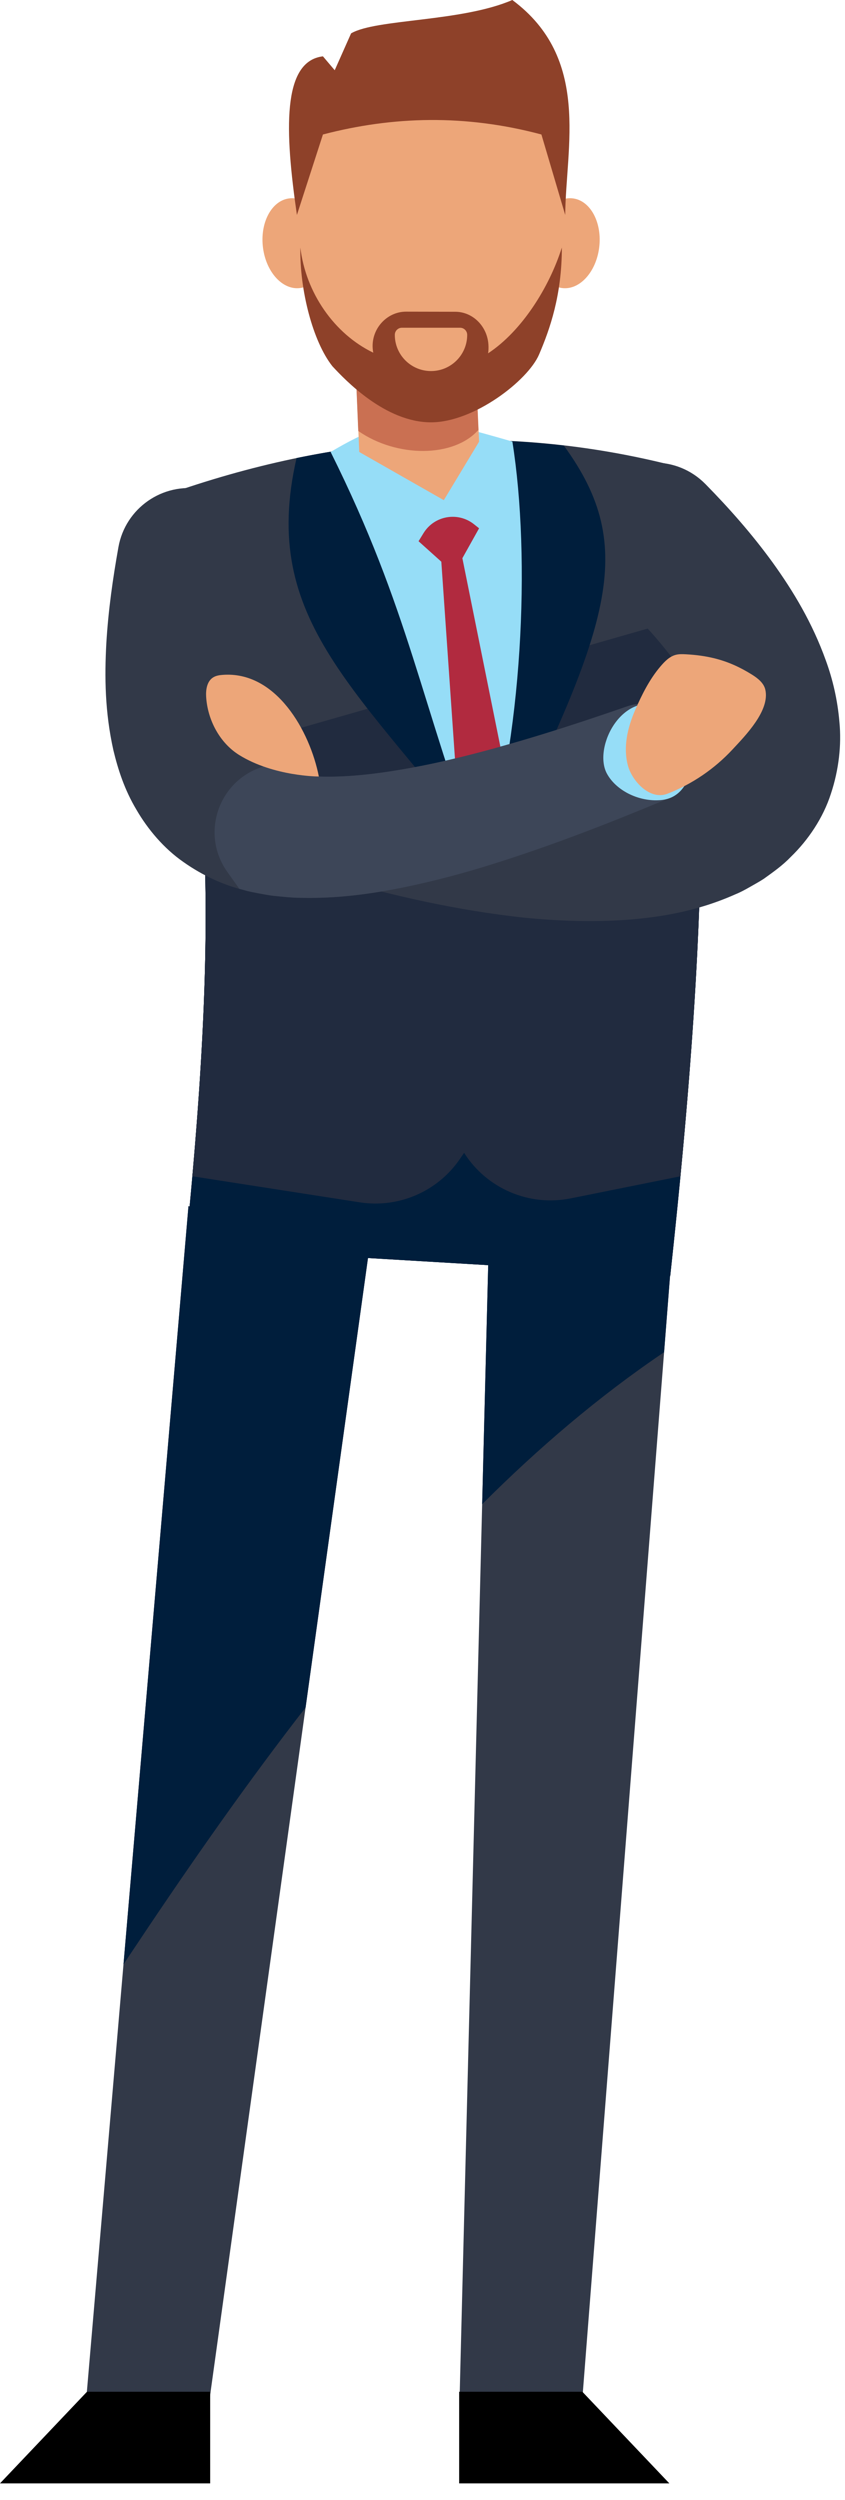 <svg width="47" height="139" viewBox="0 0 47 139" fill="none" xmlns="http://www.w3.org/2000/svg">
<path d="M10.326 69.348L37.279 70.948C39.346 51.91 39.788 38.085 37.279 25.844C27.303 23.352 17.687 24.356 8.326 27.844C11.679 40.408 12.288 49.854 10.326 69.348Z" fill="#323948"/>
<path d="M38.524 34.236L15.379 40.859H10.891C11.782 48.543 11.579 56.895 10.326 69.348L37.279 70.948C38.888 56.12 39.512 44.454 38.524 34.236Z" fill="#212B3F"/>
<path d="M37.506 67.908L32.351 133.885L25.558 133.534L27.229 67.377L37.506 67.908Z" fill="#323948"/>
<path d="M20.708 68.216L11.561 134.089L4.802 133.331L10.482 67.069L20.708 68.216Z" fill="#323948"/>
<path d="M37.23 138.083H25.539V132.989H32.392L37.23 138.083Z" fill="black"/>
<path d="M0 138.083H11.69V132.989H4.837L0 138.083Z" fill="black"/>
<path d="M11.18 43.842C11.713 50.743 11.42 58.485 10.326 69.348L37.279 70.948C38.407 60.555 39.05 51.718 38.994 43.841H11.18V43.842Z" fill="#001E3C"/>
<path d="M10.699 65.404L20.006 66.853C22.171 67.19 24.337 66.255 25.576 64.448L25.814 64.102C27.077 66.092 29.434 67.098 31.744 66.633L37.846 65.405C38.617 57.36 39.038 50.28 38.993 43.843H11.179C11.646 49.877 11.48 56.556 10.699 65.404Z" fill="#212B3F"/>
<path d="M36.937 75.187L37.506 67.908L27.229 67.377L26.818 83.637C29.938 80.521 33.286 77.654 36.937 75.187Z" fill="#001E3C"/>
<path d="M7.147 108.804C10.131 104.315 13.199 99.881 16.484 95.606C16.653 95.385 16.826 95.167 16.997 94.947L20.709 68.217L10.483 67.069L6.869 109.227C6.961 109.086 7.054 108.945 7.147 108.804Z" fill="#001E3C"/>
<path d="M19.967 43.419C23.187 44.147 26.43 44.671 29.59 44.834C31.164 44.898 32.714 44.864 34.166 44.679C35.611 44.498 36.966 44.132 37.946 43.609C38.081 43.552 38.186 43.479 38.287 43.407C38.388 43.335 38.505 43.274 38.596 43.203C38.752 43.051 38.945 42.923 39.041 42.775C39.283 42.49 39.421 42.252 39.473 41.953C39.612 41.396 39.526 40.446 39.028 39.329C38.556 38.224 37.787 37.045 36.868 35.924C35.946 34.798 34.876 33.715 33.735 32.679L33.713 32.66C32.083 31.18 31.961 28.659 33.441 27.029C34.921 25.399 37.442 25.277 39.072 26.757C39.125 26.806 39.186 26.865 39.237 26.915C40.554 28.256 41.82 29.685 42.976 31.277C44.125 32.873 45.183 34.63 45.934 36.723C46.313 37.759 46.588 38.917 46.691 40.165C46.811 41.402 46.659 42.803 46.217 44.132C45.786 45.479 44.949 46.712 43.994 47.637C43.52 48.131 43.003 48.49 42.485 48.863C42.225 49.034 41.962 49.173 41.699 49.325C41.435 49.477 41.17 49.619 40.908 49.724C38.791 50.669 36.743 51.004 34.792 51.149C32.838 51.282 30.956 51.202 29.119 51.022C25.458 50.621 21.961 49.832 18.558 48.857C17.067 48.43 16.204 46.874 16.631 45.383C17.043 43.946 18.502 43.092 19.943 43.415L19.967 43.419Z" fill="#323948"/>
<path d="M27.417 48.042C33.884 34.889 35.567 30.533 31.36 24.776C26.321 24.189 21.37 24.464 16.495 25.469C14.404 34.585 19.983 38.287 27.417 48.042Z" fill="#001E3C"/>
<path d="M26.814 48.16C29.068 41.147 29.533 31.053 28.499 24.552C23.69 23.166 22.295 22.81 18.39 25.13C22.789 33.961 23.384 39.078 26.814 48.16Z" fill="#96DDF7"/>
<path d="M19.982 25.132L24.685 27.811L26.647 24.559L26.247 15.356L19.582 15.615L19.982 25.132Z" fill="#EDA679"/>
<path d="M26.611 23.902L26.283 16.348L19.618 16.607L19.927 23.963C22.068 25.455 25.24 25.455 26.611 23.902Z" fill="#CA7052"/>
<path d="M36.862 44.531C33.793 45.806 30.679 47.021 27.418 48.042C25.79 48.557 24.111 49.004 22.362 49.36C20.609 49.707 18.779 49.968 16.759 49.922C15.754 49.903 14.682 49.778 13.568 49.491C12.459 49.221 11.275 48.69 10.206 47.933C9.117 47.179 8.219 46.111 7.588 45.022C6.929 43.918 6.567 42.796 6.309 41.726C5.83 39.583 5.814 37.626 5.914 35.77C6.024 33.914 6.279 32.15 6.587 30.422C6.974 28.254 9.044 26.811 11.212 27.198C13.38 27.585 14.823 29.656 14.436 31.823C14.423 31.899 14.407 31.973 14.39 32.047L14.381 32.083C14.026 33.552 13.731 35.012 13.562 36.41C13.392 37.802 13.365 39.145 13.532 40.208C13.622 40.727 13.739 41.188 13.905 41.499C14.067 41.827 14.212 42.071 14.459 42.265C14.906 42.674 15.853 43.046 17.117 43.139C18.361 43.25 19.799 43.159 21.261 42.956C22.728 42.748 24.233 42.449 25.745 42.068C28.771 41.318 31.817 40.341 34.849 39.289L34.865 39.284C36.331 38.776 37.931 39.552 38.439 41.017C38.927 42.426 38.22 43.963 36.862 44.531Z" fill="#323948"/>
<path d="M25.639 46.997H28.936L25.718 31.038L26.647 29.375L26.366 29.151C25.472 28.439 24.157 28.668 23.558 29.642L23.28 30.094L24.547 31.232L25.639 46.997Z" fill="#B12A3F"/>
<path d="M37.971 40.16C37.248 39.225 35.981 38.896 34.864 39.283L34.848 39.288C31.816 40.34 28.77 41.318 25.744 42.067C24.232 42.448 22.727 42.747 21.26 42.955C19.798 43.158 18.361 43.249 17.116 43.138C16.172 43.068 15.404 42.843 14.89 42.562C12.248 43.171 11.071 46.269 12.643 48.479L13.313 49.421C13.398 49.444 13.483 49.469 13.567 49.49C13.852 49.58 14.12 49.62 14.393 49.674C14.663 49.72 14.944 49.784 15.205 49.809C15.725 49.856 16.264 49.927 16.758 49.921C18.778 49.967 20.607 49.706 22.361 49.359C24.109 49.002 25.789 48.556 27.417 48.041C30.679 47.02 33.792 45.805 36.861 44.53C38.504 43.845 39.194 41.742 37.971 40.16Z" fill="#3D4658"/>
<path d="M33.753 43.008C34.215 43.87 35.335 44.509 36.517 44.499C36.736 44.497 36.958 44.474 37.161 44.409C39.088 43.797 38.726 40.153 37.161 39.386C34.671 38.165 32.961 41.528 33.753 43.008Z" fill="#96DDF7"/>
<path d="M39.752 36.608C40.469 36.788 41.137 37.079 41.834 37.516C42.156 37.719 42.485 37.979 42.569 38.351C42.83 39.514 41.46 40.901 40.741 41.675C39.74 42.752 38.495 43.601 37.124 44.134C36.153 44.512 35.165 43.437 34.93 42.583C34.644 41.544 34.91 40.448 35.328 39.483C35.695 38.636 36.13 37.765 36.733 37.058C36.971 36.779 37.242 36.497 37.598 36.408C37.782 36.362 37.974 36.372 38.163 36.381C38.733 36.412 39.254 36.484 39.752 36.608Z" fill="#EDA679"/>
<path d="M13.307 41.983C12.217 41.307 11.542 40.021 11.466 38.741C11.442 38.345 11.513 37.888 11.846 37.672C12 37.572 12.188 37.54 12.371 37.526C15.364 37.289 17.241 40.665 17.735 43.177C17.735 43.177 15.23 43.177 13.307 41.983Z" fill="#EDA679"/>
<path d="M33.325 13.785C33.144 15.16 32.21 16.158 31.239 16.013C30.268 15.869 29.627 14.637 29.808 13.263C29.989 11.888 30.923 10.89 31.894 11.035C32.865 11.179 33.505 12.41 33.325 13.785Z" fill="#EDA679"/>
<path d="M14.629 13.785C14.81 15.16 15.744 16.158 16.714 16.013C17.685 15.869 18.326 14.637 18.145 13.263C17.964 11.888 17.03 10.89 16.059 11.035C15.088 11.179 14.448 12.41 14.629 13.785Z" fill="#EDA679"/>
<path d="M31.434 11.83C31.434 16.209 28.093 23.2 23.972 23.2C19.851 23.2 16.51 16.209 16.51 11.83C16.51 7.451 19.851 3.558 23.972 3.558C28.094 3.557 31.434 7.451 31.434 11.83Z" fill="#EDA679"/>
<path d="M16.706 13.763C17.002 16.274 18.594 18.568 20.763 19.611C20.753 19.57 20.746 19.524 20.74 19.476C20.597 18.327 21.497 17.326 22.588 17.329L25.323 17.335C26.322 17.337 27.143 18.181 27.171 19.242C27.175 19.388 27.169 19.525 27.149 19.645C29.033 18.404 30.555 15.968 31.251 13.763C31.251 16.405 30.595 18.283 29.984 19.711C29.363 21.163 26.358 23.483 23.973 23.483C21.43 23.483 19.199 21.131 18.487 20.363C17.397 18.983 16.663 16.121 16.706 13.763Z" fill="#8E4129"/>
<path d="M28.496 0C25.656 1.226 20.909 1.044 19.527 1.856L18.617 3.905L17.962 3.132C15.682 3.406 15.838 7.293 16.515 11.952L17.962 7.478C21.849 6.462 25.881 6.347 30.114 7.478L31.438 11.952C31.471 8.176 32.87 3.247 28.496 0Z" fill="#8E4129"/>
<path d="M25.59 18.223H22.355C22.137 18.223 21.96 18.4 21.96 18.619C21.96 19.731 22.861 20.632 23.973 20.632C25.085 20.632 25.986 19.731 25.986 18.619C25.985 18.4 25.808 18.223 25.59 18.223Z" fill="#EDA679"/>
</svg>
